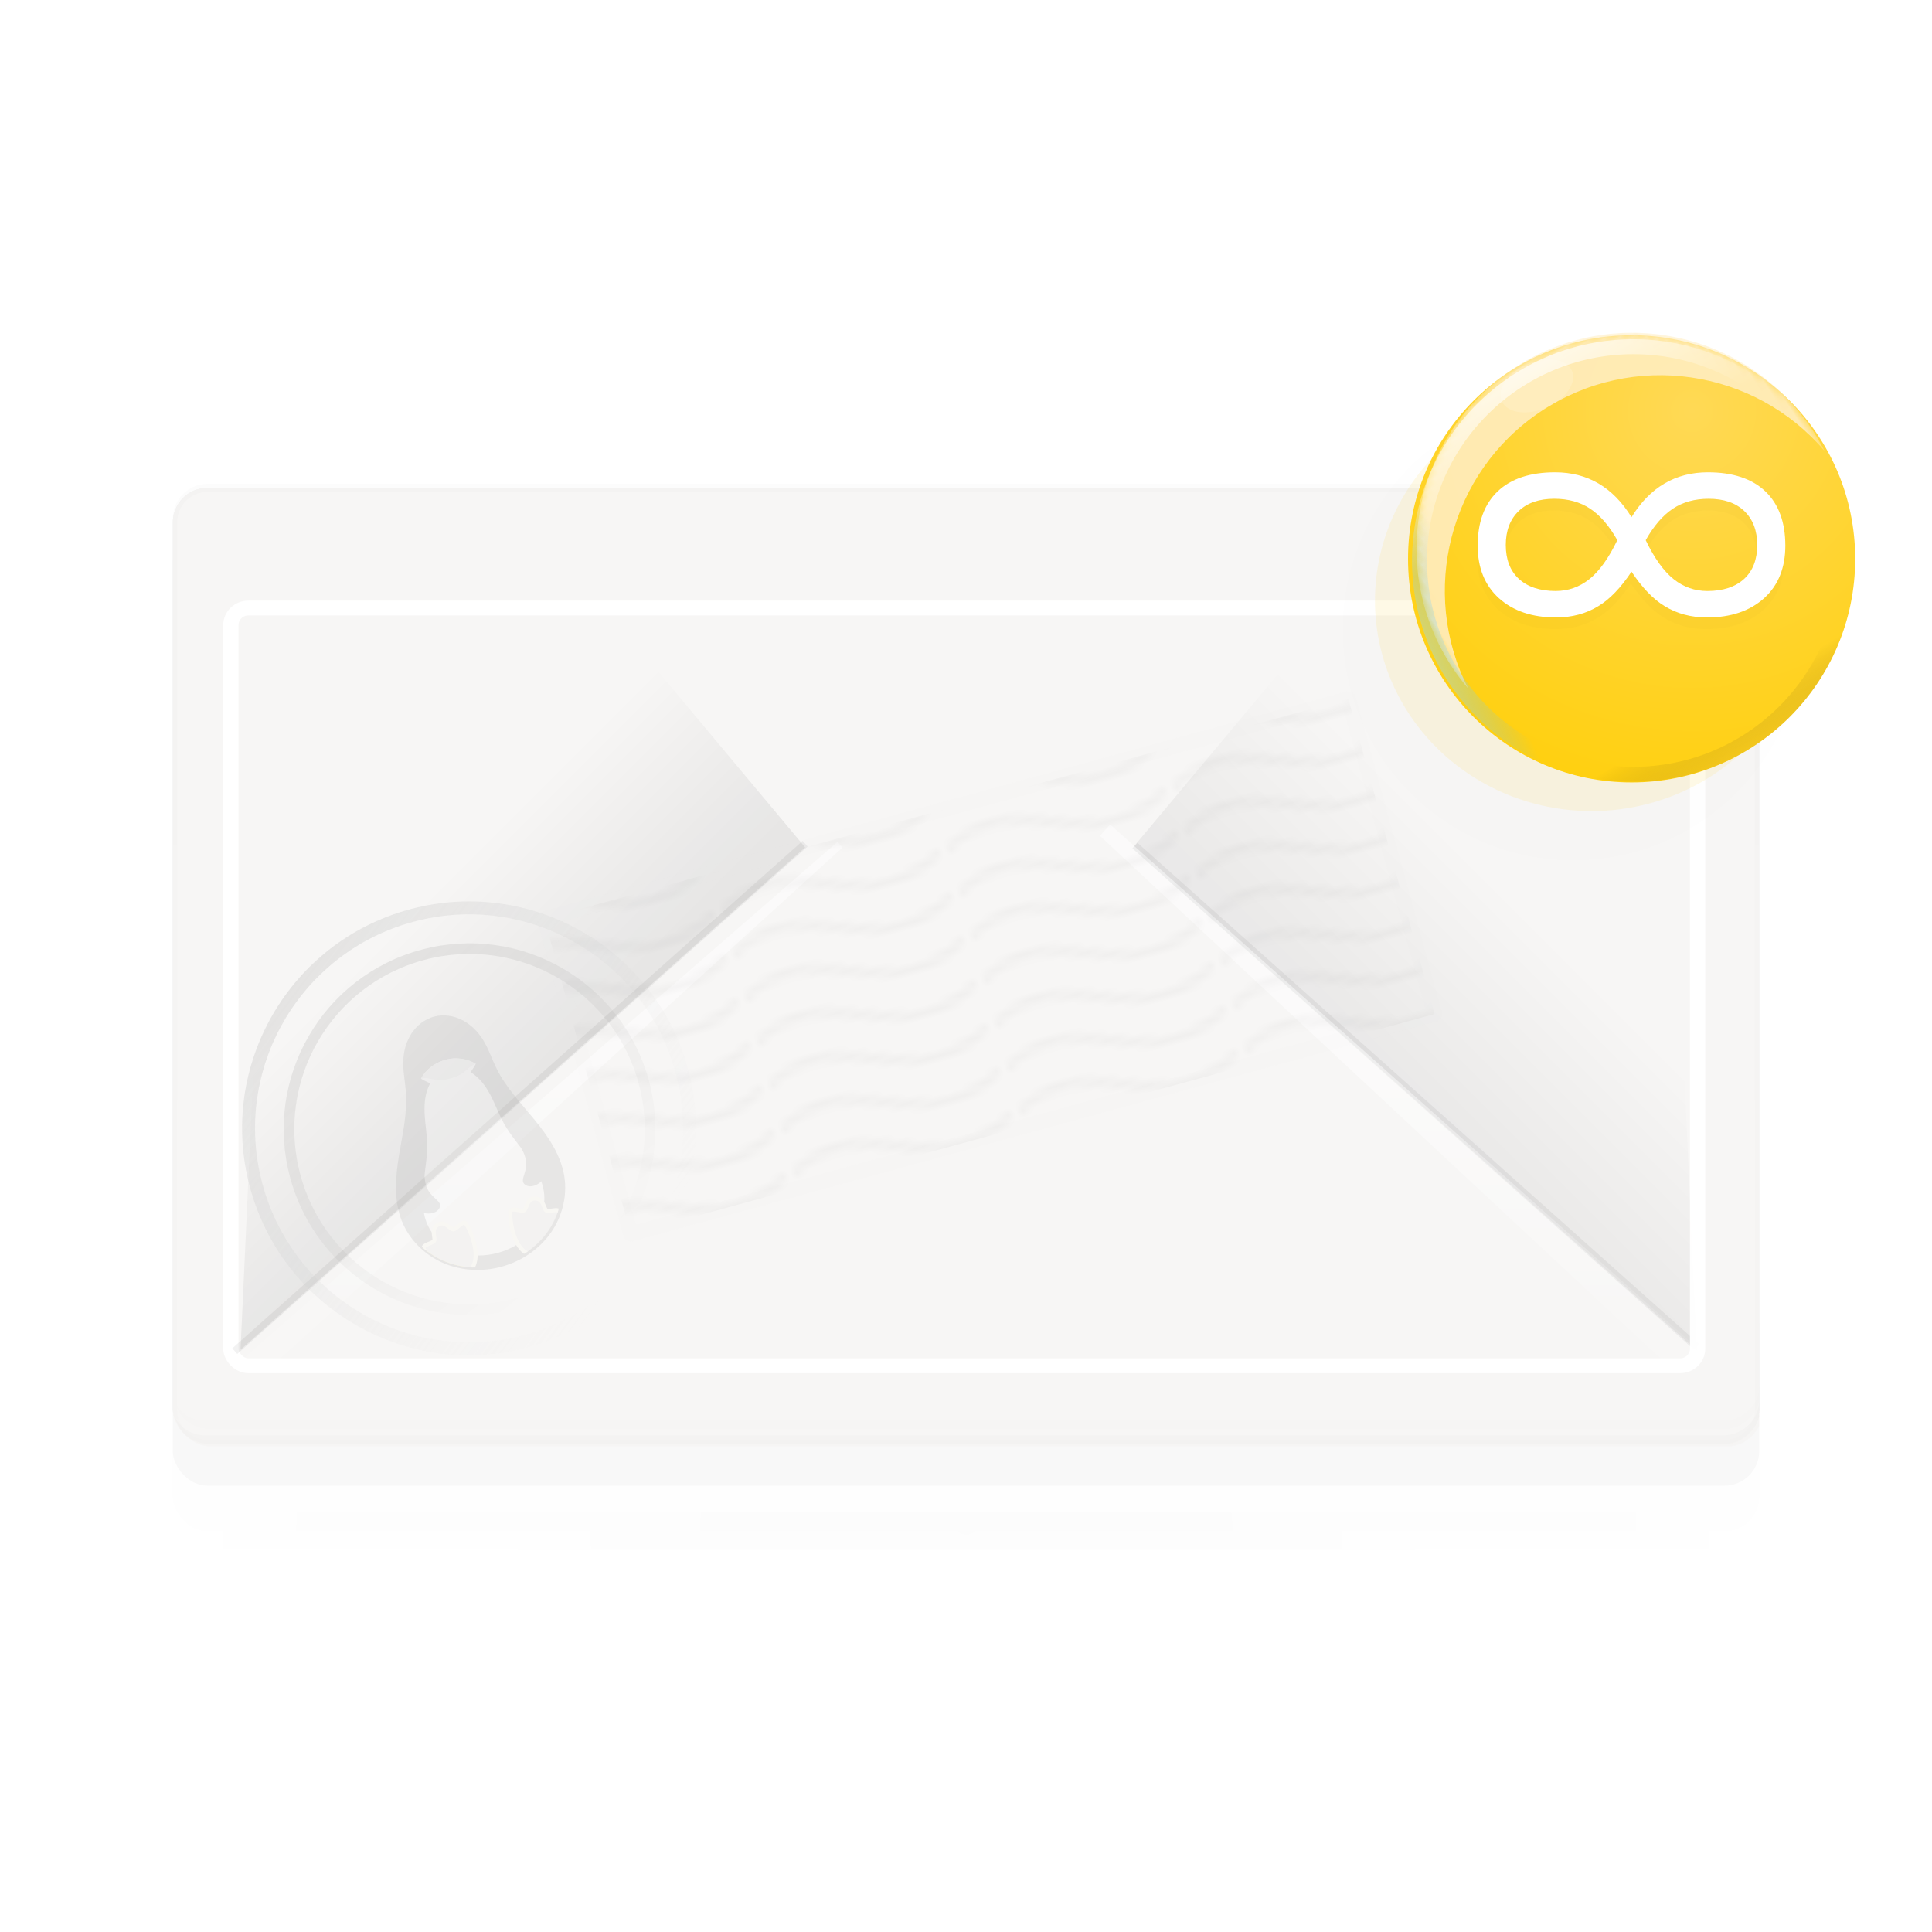 <?xml version="1.0" encoding="UTF-8" standalone="no"?>
<!-- Created with Inkscape (http://www.inkscape.org/) -->

<svg xmlns:dc="http://purl.org/dc/elements/1.1/" xmlns:cc="http://creativecommons.org/ns#" xmlns:rdf="http://www.w3.org/1999/02/22-rdf-syntax-ns#" xmlns:svg="http://www.w3.org/2000/svg" xmlns="http://www.w3.org/2000/svg" xmlns:xlink="http://www.w3.org/1999/xlink" xmlns:sodipodi="http://sodipodi.sourceforge.net/DTD/sodipodi-0.dtd" xmlns:inkscape="http://www.inkscape.org/namespaces/inkscape" width="256" height="256" id="svg2" version="1.1" inkscape:version="0.48.4 r9939" sodipodi:docname="Mailnag.svg" enable-background="new" inkscape:export-filename="/home/rax/Git/Commited/mailnag-design/Icon/Mailnag.png" inkscape:export-xdpi="90" inkscape:export-ydpi="90">
   <defs id="defs4">
      <linearGradient inkscape:collect="always" id="linearGradient7424">
         <stop style="stop-color:black;stop-opacity:1;" offset="0" id="stop7426" />
         <stop style="stop-color:black;stop-opacity:0;" offset="1" id="stop7428" />
      </linearGradient>
      <linearGradient inkscape:collect="always" id="linearGradient7410">
         <stop style="stop-color:#9ddef8;stop-opacity:0.632" offset="0" id="stop7412" />
         <stop style="stop-color:#55bdff;stop-opacity:0" offset="1" id="stop7414" />
      </linearGradient>
      <linearGradient inkscape:collect="always" id="linearGradient7398">
         <stop style="stop-color:black;stop-opacity:1;" offset="0" id="stop7400" />
         <stop style="stop-color:black;stop-opacity:0.458" offset="1" id="stop7402" />
      </linearGradient>
      <linearGradient inkscape:collect="always" id="linearGradient76372">
         <stop style="stop-color:white;stop-opacity:1;" offset="0" id="stop76374" />
         <stop style="stop-color:white;stop-opacity:0;" offset="1" id="stop76376" />
      </linearGradient>
      <linearGradient inkscape:collect="always" id="linearGradient8786">
         <stop style="stop-color:#cecece;stop-opacity:1;" offset="0" id="stop8788" />
         <stop style="stop-color:#cecece;stop-opacity:0" offset="1" id="stop8790" />
      </linearGradient>
      <linearGradient id="linearGradient8756" inkscape:collect="always">
         <stop id="stop8758" offset="0" style="stop-color:white;stop-opacity:1" />
         <stop id="stop8760" offset="1" style="stop-color:#ebebeb;stop-opacity:1" />
      </linearGradient>
      <linearGradient inkscape:collect="always" id="linearGradient8748">
         <stop style="stop-color:white;stop-opacity:1" offset="0" id="stop8750" />
         <stop style="stop-color:#e1e1e1;stop-opacity:0;" offset="1" id="stop8752" />
      </linearGradient>
      <linearGradient id="linearGradient8738" inkscape:collect="always">
         <stop id="stop8740" offset="0" style="stop-color:#e6ba37;stop-opacity:0.328" />
         <stop id="stop8742" offset="1" style="stop-color:black;stop-opacity:0" />
      </linearGradient>
      <linearGradient inkscape:collect="always" id="linearGradient8726">
         <stop style="stop-color:white;stop-opacity:1;" offset="0" id="stop8728" />
         <stop style="stop-color:white;stop-opacity:0;" offset="1" id="stop8730" />
      </linearGradient>
      <linearGradient inkscape:collect="always" id="linearGradient8708">
         <stop style="stop-color:#b9b9b9;stop-opacity:1" offset="0" id="stop8710" />
         <stop style="stop-color:#e1e1e1;stop-opacity:0;" offset="1" id="stop8712" />
      </linearGradient>
      <linearGradient inkscape:collect="always" id="linearGradient8700">
         <stop style="stop-color:black;stop-opacity:0.239" offset="0" id="stop8702" />
         <stop style="stop-color:black;stop-opacity:0;" offset="1" id="stop8704" />
      </linearGradient>
      <pattern inkscape:collect="always" xlink:href="#pattern9357" id="pattern8606" patternTransform="translate(-242.702,780.97)" />
      <linearGradient inkscape:collect="always" id="linearGradient8587">
         <stop id="stop8591" offset="0" style="stop-color:black;stop-opacity:0;" />
         <stop id="stop8589" offset="1" style="stop-color:black;stop-opacity:1;" />
      </linearGradient>
      <linearGradient inkscape:collect="always" id="linearGradient9399">
         <stop id="stop9403" offset="0" style="stop-color:#ffd955;stop-opacity:1" />
         <stop id="stop9401" offset="1" style="stop-color:#ffce01;stop-opacity:1" />
      </linearGradient>
      <pattern inkscape:collect="always" xlink:href="#Wavy" id="pattern9357" patternTransform="translate(-245.96,784.844)" />
      <pattern inkscape:stockid="Wavy" id="Wavy" height="5.181" width="30.066" patternUnits="userSpaceOnUse" inkscape:collect="always">
         <path id="path8878" d="M 7.597,0.061 C 5.079,-0.187 2.656,0.302 -0.01,1.788 L -0.01,3.061 C 2.773,1.431 5.173,1.052 7.472,1.280 C 9.770,1.508 11.969,2.361 14.253,3.218 C 18.820,4.931 23.804,6.676 30.066,3.061 L 30.062,1.788 C 23.622,5.497 19.246,3.770 14.691,2.061 C 12.413,1.207 10.115,0.311 7.597,0.061 z " style="fill:black;stroke:none;" />
      </pattern>
      <linearGradient inkscape:collect="always" id="linearGradient7506">
         <stop style="stop-color:#3f91d5;stop-opacity:1;" offset="0" id="stop7508" />
         <stop style="stop-color:#a9ceec;stop-opacity:1" offset="1" id="stop7510" />
      </linearGradient>
      <linearGradient inkscape:collect="always" id="linearGradient7263">
         <stop style="stop-color:#f4f4f4;stop-opacity:1" offset="0" id="stop7265" />
         <stop style="stop-color:white;stop-opacity:1" offset="1" id="stop7267" />
      </linearGradient>
      <clipPath clipPathUnits="userSpaceOnUse" id="clipPath6943">
         <rect ry="4.581" rx="4.581" y="64.636" x="22.903" height="126.728" width="210.195" id="rect6945" style="color:black;fill:#f7f6f5;fill-opacity:1;fill-rule:nonzero;stroke:#e9e9e9;stroke-width:1;stroke-miterlimit:4;stroke-opacity:1;stroke-dasharray:none;marker:none;visibility:visible;display:inline;overflow:visible;enable-background:accumulate" />
      </clipPath>
      <clipPath clipPathUnits="userSpaceOnUse" id="clipPath6974">
         <rect ry="4.581" rx="4.581" y="860.998" x="22.903" height="126.728" width="210.195" id="rect6976" style="color:black;fill:#f7f6f5;fill-opacity:1;fill-rule:nonzero;stroke:none;stroke-width:1;marker:none;visibility:visible;display:inline;overflow:visible;enable-background:accumulate" />
      </clipPath>
      <filter inkscape:collect="always" id="filter7000" x="-0.016" width="1.032" y="-0.235" height="1.471">
         <feGaussianBlur inkscape:collect="always" stdDeviation="1.397" id="feGaussianBlur7002" />
      </filter>
      <filter inkscape:collect="always" id="filter7004">
         <feGaussianBlur inkscape:collect="always" stdDeviation="3.845" id="feGaussianBlur7006" />
      </filter>
      <filter inkscape:collect="always" id="filter7008">
         <feGaussianBlur inkscape:collect="always" stdDeviation="1.913" id="feGaussianBlur7010" />
      </filter>
      <clipPath clipPathUnits="userSpaceOnUse" id="clipPath7036">
         <rect ry="4.581" rx="4.581" y="860.998" x="22.903" height="126.728" width="210.195" id="rect7038" style="color:black;fill:#f7f6f5;fill-opacity:1;fill-rule:nonzero;stroke:none;stroke-width:1;marker:none;visibility:visible;display:inline;overflow:visible;enable-background:accumulate" />
      </clipPath>
      <clipPath clipPathUnits="userSpaceOnUse" id="clipPath7054">
         <path clip-path="url(#clipPath7036)" sodipodi:nodetypes="cccc" inkscape:connector-curvature="0" id="path7056" d="m 22.903,854.521 210.195,0 L 128,924.617 z" style="color:black;fill:#f7f6f5;fill-opacity:1;fill-rule:nonzero;stroke:none;stroke-width:1;marker:none;visibility:visible;display:inline;overflow:visible;enable-background:accumulate" />
      </clipPath>
      <mask maskUnits="userSpaceOnUse" id="mask7113">
         <rect ry="4.486" rx="3.675" y="859.384" x="43.684" height="124.12" width="168.631" id="rect7115" style="color:black;fill:#f7f6f5;fill-opacity:1;fill-rule:nonzero;stroke:none;stroke-width:1;marker:none;visibility:visible;display:inline;overflow:visible;enable-background:accumulate" />
      </mask>
      <mask maskUnits="userSpaceOnUse" id="mask7133">
         <path mask="url(#mask7113)" clip-path="none" sodipodi:nodetypes="ccccccc" inkscape:connector-curvature="0" id="path7135" d="m 24.162,845.829 103.838,0 103.838,0 -0.574,8.977 L 128,941.896 24.736,854.807 z" style="color:black;fill:#f7f6f5;fill-opacity:1;fill-rule:nonzero;stroke:none;stroke-width:1;marker:none;visibility:visible;display:inline;overflow:visible;enable-background:accumulate" />
      </mask>
      <filter inkscape:collect="always" id="filter7137">
         <feGaussianBlur inkscape:collect="always" stdDeviation="2.45" id="feGaussianBlur7139" />
      </filter>
      <filter inkscape:collect="always" id="filter7149">
         <feGaussianBlur inkscape:collect="always" stdDeviation="2.841" id="feGaussianBlur7151" />
      </filter>
      <mask maskUnits="userSpaceOnUse" id="mask7155">
         <rect style="color:black;fill:#f7f6f5;fill-opacity:1;fill-rule:nonzero;stroke:none;stroke-width:1;marker:none;visibility:visible;display:inline;overflow:visible;enable-background:accumulate" id="rect7157" width="210.195" height="126.728" x="22.903" y="860.998" rx="4.581" ry="4.581" />
      </mask>
      <filter inkscape:collect="always" id="filter7163">
         <feGaussianBlur inkscape:collect="always" stdDeviation="0.056" id="feGaussianBlur7165" />
      </filter>
      <filter inkscape:collect="always" id="filter7177">
         <feGaussianBlur inkscape:collect="always" stdDeviation="1.916" id="feGaussianBlur7179" />
      </filter>
      <filter inkscape:collect="always" id="filter7197">
         <feGaussianBlur inkscape:collect="always" stdDeviation="2.354" id="feGaussianBlur7199" />
      </filter>
      <filter inkscape:collect="always" id="filter7231">
         <feGaussianBlur inkscape:collect="always" stdDeviation="0.65" id="feGaussianBlur7233" />
      </filter>
      <filter inkscape:collect="always" id="filter7235">
         <feGaussianBlur inkscape:collect="always" stdDeviation="0.65" id="feGaussianBlur7237" />
      </filter>
      <filter inkscape:collect="always" id="filter7239">
         <feGaussianBlur inkscape:collect="always" stdDeviation="2.446" id="feGaussianBlur7241" />
      </filter>
      <filter inkscape:collect="always" id="filter7243">
         <feGaussianBlur inkscape:collect="always" stdDeviation="2.446" id="feGaussianBlur7245" />
      </filter>
      <linearGradient inkscape:collect="always" xlink:href="#linearGradient7263" id="linearGradient7269" x1="128.612" y1="860.862" x2="128.612" y2="923.695" gradientUnits="userSpaceOnUse" />
      <linearGradient inkscape:collect="always" xlink:href="#linearGradient7263" id="linearGradient7299" gradientUnits="userSpaceOnUse" x1="128.612" y1="860.862" x2="128.612" y2="923.695" />
      <linearGradient inkscape:collect="always" xlink:href="#linearGradient8756" id="linearGradient7349" gradientUnits="userSpaceOnUse" x1="128.612" y1="860.862" x2="128.612" y2="923.695" />
      <linearGradient inkscape:collect="always" xlink:href="#linearGradient7263" id="linearGradient7351" gradientUnits="userSpaceOnUse" x1="128.612" y1="860.862" x2="128.612" y2="923.695" />
      <linearGradient inkscape:collect="always" xlink:href="#linearGradient7263" id="linearGradient7373" gradientUnits="userSpaceOnUse" x1="128.612" y1="860.862" x2="128.612" y2="923.695" />
      <linearGradient inkscape:collect="always" xlink:href="#linearGradient7263" id="linearGradient7470" gradientUnits="userSpaceOnUse" x1="128.612" y1="860.862" x2="128.612" y2="923.695" />
      <mask maskUnits="userSpaceOnUse" id="mask7466">
         <path style="color:black;fill:url(#linearGradient7470);fill-opacity:1;fill-rule:nonzero;stroke:#b09d88;stroke-width:1.773;stroke-opacity:0.134;marker:none;visibility:visible;display:inline;overflow:visible;enable-background:accumulate" d="m 24.162,845.829 103.838,0 103.838,0 -0.574,8.977 L 128,941.896 24.736,854.807 z" id="path7468" inkscape:connector-curvature="0" sodipodi:nodetypes="ccccccc" clip-path="none" transform="matrix(1.246,0,0,1.021,-31.549,-16.439)" mask="url(#mask7113)" />
      </mask>
      <linearGradient inkscape:collect="always" xlink:href="#linearGradient7263" id="linearGradient7474" gradientUnits="userSpaceOnUse" x1="128.612" y1="860.862" x2="128.612" y2="923.695" />
      <linearGradient inkscape:collect="always" xlink:href="#linearGradient7263" id="linearGradient7479" gradientUnits="userSpaceOnUse" x1="128.612" y1="860.862" x2="128.612" y2="923.695" gradientTransform="matrix(1.246,0,0,1.021,353.824,-812.801)" />
      <linearGradient inkscape:collect="always" xlink:href="#linearGradient7506" id="linearGradient7512" x1="128" y1="136.32" x2="128" y2="36.888" gradientUnits="userSpaceOnUse" gradientTransform="matrix(1.012,0,0,1,-1.483,796.362)" />
      <linearGradient inkscape:collect="always" xlink:href="#linearGradient7263" id="linearGradient7515" gradientUnits="userSpaceOnUse" x1="128.612" y1="860.862" x2="128.612" y2="923.695" />
      <linearGradient inkscape:collect="always" xlink:href="#linearGradient7263" id="linearGradient7521" gradientUnits="userSpaceOnUse" x1="128.612" y1="860.862" x2="128.612" y2="923.695" />
      <mask maskUnits="userSpaceOnUse" id="mask7517">
         <path mask="url(#mask7113)" transform="matrix(1.246,0,0,1.021,-31.549,-16.439)" clip-path="none" sodipodi:nodetypes="ccccccc" inkscape:connector-curvature="0" id="path7519" d="m 24.162,845.829 103.838,0 103.838,0 -0.574,8.977 L 128,941.896 24.736,854.807 z" style="color:black;fill:url(#linearGradient7521);fill-opacity:1;fill-rule:nonzero;stroke:#b09d88;stroke-width:1.773;stroke-opacity:0.134;marker:none;visibility:visible;display:inline;overflow:visible;enable-background:accumulate" />
      </mask>
      <filter inkscape:collect="always" id="filter9367">
         <feGaussianBlur inkscape:collect="always" stdDeviation="2.159" id="feGaussianBlur9369" />
      </filter>
      <filter inkscape:collect="always" id="filter9371">
         <feGaussianBlur inkscape:collect="always" stdDeviation="2.097" id="feGaussianBlur9373" />
      </filter>
      <filter inkscape:collect="always" id="filter9377">
         <feGaussianBlur inkscape:collect="always" stdDeviation="5.243" id="feGaussianBlur9379" />
      </filter>
      <filter inkscape:collect="always" id="filter9387">
         <feGaussianBlur inkscape:collect="always" stdDeviation="0.879" id="feGaussianBlur9389" />
      </filter>
      <radialGradient inkscape:collect="always" xlink:href="#linearGradient9399" id="radialGradient9424" gradientUnits="userSpaceOnUse" gradientTransform="matrix(2.064,0,0,2.064,-29.218,-43.711)" cx="30.549" cy="44.944" fx="30.549" fy="44.944" r="23.929" />
      <mask maskUnits="userSpaceOnUse" id="mask9420">
         <path transform="matrix(1.259,0,0,1.259,181.615,-9.312)" d="m 51,64.625 a 23.531,23.531 0 1 1 -47.062,0 23.531,23.531 0 1 1 47.062,0 z" sodipodi:ry="23.53125" sodipodi:rx="23.53125" sodipodi:cy="64.625" sodipodi:cx="27.46875" id="path9422" style="color:black;fill:url(#radialGradient9424);fill-opacity:1;fill-rule:evenodd;stroke:none;stroke-width:0.795;marker:none;visibility:visible;display:inline;overflow:visible;enable-background:accumulate" sodipodi:type="arc" />
      </mask>
      <filter inkscape:collect="always" id="filter9438" x="-0.135" width="1.27" y="-0.155" height="1.31">
         <feGaussianBlur inkscape:collect="always" stdDeviation="3.155" id="feGaussianBlur9440" />
      </filter>
      <radialGradient inkscape:collect="always" xlink:href="#linearGradient9399" id="radialGradient9447" gradientUnits="userSpaceOnUse" gradientTransform="matrix(2.064,0,0,2.064,-29.218,-43.711)" cx="30.549" cy="44.944" fx="30.549" fy="44.944" r="23.929" />
      <filter inkscape:collect="always" id="filter9473" x="-0.135" width="1.27" y="-0.155" height="1.31">
         <feGaussianBlur inkscape:collect="always" stdDeviation="3.155" id="feGaussianBlur9475" />
      </filter>
      <filter inkscape:collect="always" id="filter9485">
         <feGaussianBlur inkscape:collect="always" stdDeviation="0.259" id="feGaussianBlur9487" />
      </filter>
      <linearGradient inkscape:collect="always" xlink:href="#linearGradient8587" id="linearGradient8593" x1="50.445" y1="923.604" x2="69.781" y2="942.94" gradientUnits="userSpaceOnUse" />
      <linearGradient inkscape:collect="always" xlink:href="#linearGradient8587" id="linearGradient8660" gradientUnits="userSpaceOnUse" x1="50.445" y1="923.604" x2="69.781" y2="942.94" gradientTransform="matrix(-1,0,0,1,261.419,-0.125)" />
      <linearGradient inkscape:collect="always" xlink:href="#linearGradient7506" id="linearGradient8666" gradientUnits="userSpaceOnUse" gradientTransform="matrix(1.012,0,0,1,-1.483,796.362)" x1="128" y1="136.32" x2="128" y2="36.888" />
      <linearGradient inkscape:collect="always" xlink:href="#linearGradient8708" id="linearGradient8714" x1="40.916" y1="120.516" x2="77.127" y2="166.683" gradientUnits="userSpaceOnUse" />
      <linearGradient inkscape:collect="always" xlink:href="#linearGradient8726" id="linearGradient8732" x1="12.629" y1="44.014" x2="20.022" y2="56.818" gradientUnits="userSpaceOnUse" />
      <linearGradient inkscape:collect="always" xlink:href="#linearGradient8738" id="linearGradient8736" gradientUnits="userSpaceOnUse" x1="12.629" y1="44.014" x2="16.004" y2="49.86" />
      <filter inkscape:collect="always" id="filter8744">
         <feGaussianBlur inkscape:collect="always" stdDeviation="0.578" id="feGaussianBlur8746" />
      </filter>
      <linearGradient inkscape:collect="always" xlink:href="#linearGradient8748" id="linearGradient8754" x1="150.663" y1="928.444" x2="122.491" y2="858.174" gradientUnits="userSpaceOnUse" />
      <linearGradient inkscape:collect="always" xlink:href="#linearGradient8700" id="linearGradient8776" gradientUnits="userSpaceOnUse" x1="47.735" y1="112.112" x2="72.112" y2="169.828" />
      <linearGradient inkscape:collect="always" xlink:href="#linearGradient8786" id="linearGradient8792" x1="-190.729" y1="914.663" x2="-178.961" y2="939.046" gradientUnits="userSpaceOnUse" gradientTransform="matrix(1.135,0,0,1.135,24.907,-125.389)" />
      <linearGradient inkscape:collect="always" xlink:href="#linearGradient76372" id="linearGradient76378" x1="129.75" y1="140.744" x2="129.75" y2="185.549" gradientUnits="userSpaceOnUse" />
      <inkscape:path-effect is_visible="true" id="path-effect6341" effect="spiro" />
      <inkscape:path-effect is_visible="true" id="path-effect6338" effect="spiro" />
      <inkscape:path-effect is_visible="true" id="path-effect6155" effect="spiro" />
      <clipPath id="clipPath6985" clipPathUnits="userSpaceOnUse">
         <path style="color:black;fill:#3a5069;fill-opacity:1;fill-rule:nonzero;stroke:none;stroke-width:25;marker:none;visibility:visible;display:inline;overflow:visible;enable-background:accumulate" d="m 302.715,766.984 c -1.237,10.888 -7.102,21.083 -15.579,28.026 -8.478,6.943 -19.432,10.662 -30.388,10.833 -11.212,0.175 -22.535,-3.37 -31.323,-10.336 -8.787,-6.965 -14.888,-17.381 -16.144,-28.523 -1.377,-12.214 2.896,-24.337 7.957,-35.538 5.061,-11.201 11.038,-22.186 13.407,-34.246 1.154,-5.874 1.433,-11.933 3.169,-17.662 1.513,-4.992 4.17,-9.699 8.022,-13.216 3.852,-3.516 8.946,-5.772 14.162,-5.772 5.216,-5e-5 10.31,2.255 14.162,5.772 3.852,3.516 6.51,8.224 8.022,13.216 1.736,5.729 2.015,11.788 3.169,17.662 2.371,12.061 8.353,23.044 13.416,34.245 5.063,11.201 9.336,23.327 7.948,35.54" id="path6987" inkscape:original-d="m 302.71545,766.98404 c 0,34.23658 -52.73737,-1.20004 -45.96783,38.85922 78.33226,463.53694 -47.46678,-4.62264 -47.46678,-38.85922 0,-20.07238 6.44203,-43.72871 21.36423,-69.78469 3.62478,-6.32931 0.96666,-12.30791 3.16914,-17.66198 4.1957,-10.19948 10.34014,-18.98767 22.18394,-18.98767 11.16087,0 17.91264,8.9505 22.18393,18.98767 2.32144,5.45517 -0.54482,11.63809 3.16914,17.66198 16.18151,26.24578 21.36423,49.05807 21.36423,69.78469 z" inkscape:connector-curvature="0" sodipodi:nodetypes="sssssssss" />
      </clipPath>
      <filter inkscape:collect="always" id="filter7117" x="-0.013" width="1.025" y="-0.228" height="1.457">
         <feGaussianBlur inkscape:collect="always" stdDeviation="1.112" id="feGaussianBlur7119" />
      </filter>
      <mask maskUnits="userSpaceOnUse" id="mask7382">
         <rect ry="4.581" rx="4.581" y="860.998" x="22.903" height="126.728" width="210.195" id="rect7384" style="color:black;fill:#f7f6f5;fill-opacity:1;fill-rule:nonzero;stroke:none;stroke-width:1;marker:none;visibility:visible;display:inline;overflow:visible;enable-background:accumulate" />
      </mask>
      <linearGradient inkscape:collect="always" xlink:href="#linearGradient7398" id="linearGradient7404" x1="118" y1="65" x2="118" y2="193.504" gradientUnits="userSpaceOnUse" />
      <linearGradient inkscape:collect="always" xlink:href="#linearGradient7410" id="linearGradient7408" gradientUnits="userSpaceOnUse" x1="12.629" y1="44.014" x2="16.004" y2="49.86" />
      <filter inkscape:collect="always" id="filter7420">
         <feGaussianBlur inkscape:collect="always" stdDeviation="0.466" id="feGaussianBlur7422" />
      </filter>
      <radialGradient inkscape:collect="always" xlink:href="#linearGradient7424" id="radialGradient7430" cx="128" cy="1032.418" fx="128" fy="1032.418" r="120.18" gradientTransform="matrix(1.042,0,0,0.68,-5.342,296.858)" gradientUnits="userSpaceOnUse" />
   </defs>
   <sodipodi:namedview id="base" pagecolor="#ffffff" bordercolor="#666666" borderopacity="1.0" inkscape:pageopacity="0.0" inkscape:pageshadow="2" inkscape:zoom="0.70710678" inkscape:cx="50.707853" inkscape:cy="119.05314" inkscape:document-units="px" inkscape:current-layer="layer1" showgrid="false" inkscape:showpageshadow="false" inkscape:window-width="1366" inkscape:window-height="741" inkscape:window-x="0" inkscape:window-y="27" inkscape:window-maximized="1" inkscape:object-nodes="true" inkscape:snap-global="false" />
   <g inkscape:label="Layer 1" inkscape:groupmode="layer" id="layer1" transform="translate(0,-796.362)">
      <rect style="color:black;fill:#f7f6f5;fill-opacity:1;fill-rule:nonzero;stroke:none;stroke-width:1;marker:none;visibility:visible;display:inline;overflow:visible;enable-background:accumulate" id="rect7482" width="168.631" height="124.12" x="-341.691" y="1655.192" rx="3.675" ry="4.486" />
      <rect ry="4.581" rx="4.581" y="872.489" x="22.903" height="126.728" width="210.195" id="rect9375" style="opacity:0.101;color:black;fill:black;fill-opacity:0.333;fill-rule:nonzero;stroke:url(#radialGradient7430);stroke-width:5;marker:none;visibility:visible;display:inline;overflow:visible;filter:url(#filter9377);enable-background:accumulate" />
      <rect ry="4.581" rx="4.581" y="866.489" x="22.903" height="126.728" width="210.195" id="rect6912" style="opacity:0.54;color:black;fill:black;fill-opacity:0.09;fill-rule:nonzero;stroke:none;stroke-width:5;marker:none;visibility:visible;display:inline;overflow:visible;filter:url(#filter7004);enable-background:accumulate" />
      <rect style="color:black;fill:#f7f6f5;fill-opacity:1;fill-rule:nonzero;stroke:none;stroke-width:1;marker:none;visibility:visible;display:inline;overflow:visible;enable-background:accumulate" id="rect6142" width="210.195" height="126.728" x="22.903" y="860.998" rx="4.581" ry="4.581" />
      <rect ry="3.992" rx="3.992" y="869.141" x="29.284" height="110.441" width="197.432" id="rect7167" style="opacity:0.118;color:black;fill:#f7f6f5;fill-opacity:1;fill-rule:nonzero;stroke:black;stroke-width:1;marker:none;visibility:visible;display:inline;overflow:visible;filter:url(#filter7177);enable-background:accumulate" />
      <path inkscape:connector-curvature="0" style="color:black;fill:black;fill-opacity:0.214;fill-rule:nonzero;stroke:none;stroke-width:1.135;marker:none;visibility:visible;display:inline;overflow:visible;filter:url(#filter7008);enable-background:accumulate" d="m 13.875,56.062 c -2.881,0 -5.219,2.306 -5.219,5.188 l 0,133.5 c 0,2.881 2.337,5.188 5.219,5.188 l 228.25,0 c 2.881,0 5.219,-2.306 5.219,-5.188 l 0,-133.5 c 0,-2.881 -2.337,-5.188 -5.219,-5.188 l -228.25,0 z m 13.594,8.562 201.062,0 c 2.538,0 4.562,2.056 4.562,4.594 l 0,117.562 c 0,2.538 -2.025,4.594 -4.562,4.594 l -201.062,0 c -2.538,0 -4.562,-2.056 -4.562,-4.594 l 0,-117.562 c 0,-2.538 2.025,-4.594 4.562,-4.594 z" transform="translate(0,796.362)" id="rect6936" clip-path="url(#clipPath6943)" />
      <g id="g7225" transform="matrix(-1,0,0,1,259.073,0)">
         <path style="opacity:0.135;fill:none;stroke:black;stroke-width:2;stroke-linecap:butt;stroke-linejoin:miter;stroke-opacity:1;filter:url(#filter7239)" d="M 32.389,179.706 108.684,112.048" id="path7227" inkscape:connector-curvature="0" transform="translate(0,796.362)" />
         <path inkscape:connector-curvature="0" id="path7229" d="M 37.479,974.032 113.773,906.375" style="opacity:0.565;fill:none;stroke:white;stroke-width:2;stroke-linecap:butt;stroke-linejoin:miter;stroke-opacity:1;filter:url(#filter7235)" />
      </g>
      <path clip-path="url(#clipPath6974)" inkscape:connector-curvature="0" id="path6994" d="m 27.031,854.987 c -2.538,0 -4.562,2.056 -4.562,4.594 l 0,9.656 c 0,-2.538 2.025,-4.562 4.562,-4.562 l 201,0 c 2.538,0 4.562,1.837 4.562,4.375 l 0,-9.469 c 0,-2.538 -2.025,-4.594 -4.562,-4.594 z" style="opacity:0.308;color:black;fill:#6e360c;fill-opacity:0.164;fill-rule:nonzero;stroke:none;stroke-width:1;marker:none;visibility:visible;display:inline;overflow:visible;filter:url(#filter7163);enable-background:accumulate" transform="matrix(1,0,0,-1,0.509,1849.019)" sodipodi:nodetypes="sscsscsss" />
      <rect style="opacity:0.903;color:black;fill:none;stroke:white;stroke-width:1;stroke-opacity:1;marker:none;visibility:visible;display:inline;overflow:visible;filter:url(#filter7177);enable-background:accumulate" id="rect7181" width="204.365" height="108.901" x="24.277" y="870.297" rx="2.451" ry="2.451" transform="matrix(0.94,0,0,0.934,9.812,62.978)" />
      <g id="g7209">
         <path transform="translate(0,796.362)" inkscape:connector-curvature="0" id="path7201" d="M 32.389,179.706 108.684,112.048" style="opacity:0.135;fill:none;stroke:black;stroke-width:2;stroke-linecap:butt;stroke-linejoin:miter;stroke-opacity:1;filter:url(#filter7243)" />
         <path style="opacity:0.565;fill:none;stroke:white;stroke-width:2;stroke-linecap:butt;stroke-linejoin:miter;stroke-opacity:1;filter:url(#filter7231)" d="M 36.389,975.96 112.684,908.303" id="path7207" inkscape:connector-curvature="0" />
      </g>
      <path style="opacity:0.08;color:black;fill:#472308;fill-opacity:1;fill-rule:nonzero;stroke:none;stroke-width:1;marker:none;visibility:visible;display:inline;overflow:visible;filter:url(#filter7149);enable-background:accumulate" d="m 24.162,853.665 103.838,0 103.838,0 -0.574,8.977 L 128,918.222 24.736,862.642 z" id="path7183" inkscape:connector-curvature="0" sodipodi:nodetypes="ccccccc" clip-path="none" transform="matrix(1.246,0,0,1.499,-31.549,-419.427)" mask="url(#mask7113)" />
      <path mask="url(#mask7133)" transform="matrix(1.246,0,0,1.021,-31.549,-16.439)" clip-path="none" sodipodi:nodetypes="ccccccc" inkscape:connector-curvature="0" id="path7117" d="m 24.162,853.665 103.838,0 103.838,0 -0.574,8.977 L 128,926.387 24.736,862.642 z" style="color:black;fill:none;stroke:white;stroke-width:8.864;stroke-opacity:0.493;marker:none;visibility:visible;display:inline;overflow:visible;filter:url(#filter7137);enable-background:accumulate" />
      <path style="color:black;fill:url(#linearGradient7373);fill-opacity:1;fill-rule:nonzero;stroke:#b09d88;stroke-width:1.773;stroke-opacity:0.134;marker:none;visibility:visible;display:inline;overflow:visible;enable-background:accumulate" d="m 24.162,845.829 103.838,0 103.838,0 -0.574,8.977 L 128,941.896 24.736,854.807 z" id="rect7031" inkscape:connector-curvature="0" sodipodi:nodetypes="ccccccc" clip-path="none" transform="matrix(1.246,0,0,1.021,-31.549,-16.439)" mask="url(#mask7113)" />
      <path style="opacity:0.422;color:black;fill:none;stroke:white;stroke-width:1.773;stroke-miterlimit:4;stroke-opacity:0.99;stroke-dasharray:none;marker:none;visibility:visible;display:inline;overflow:visible;enable-background:accumulate" d="m 24.162,845.829 103.838,0 103.838,0 -0.574,8.728 L 128,937.666 24.736,854.558 z" id="path7141" inkscape:connector-curvature="0" sodipodi:nodetypes="ccccccc" clip-path="none" transform="matrix(1.246,0,0,1.021,-31.549,-16.439)" mask="url(#mask7133)" />
      <path style="opacity:0.875;color:black;fill:white;fill-opacity:1;fill-rule:nonzero;stroke:none;stroke-width:1;marker:none;visibility:visible;display:inline;overflow:visible;filter:url(#filter7000);enable-background:accumulate" d="m 27.469,854.987 c -2.538,0 -4.562,2.056 -4.562,4.594 l 0,9.656 c 0,-2.538 2.025,-4.562 4.562,-4.562 l 201.062,0 c 2.538,0 4.562,2.025 4.562,4.562 l 0,-9.656 c 0,-2.538 -2.025,-4.594 -4.562,-4.594 l -201.062,0 z" id="rect6963" inkscape:connector-curvature="0" clip-path="none" mask="url(#mask7155)" />
      <rect style="opacity:0.152;color:black;fill:black;fill-opacity:0.597;fill-rule:nonzero;stroke:none;stroke-width:5;marker:none;visibility:visible;display:inline;overflow:visible;filter:url(#filter9371);enable-background:accumulate" id="rect7311" width="210.195" height="126.728" x="22.903" y="860.489" rx="4.581" ry="4.581" />
      <rect ry="4.581" rx="4.581" y="860.998" x="22.903" height="126.728" width="210.195" id="rect7313" style="color:black;fill:#f7f6f5;fill-opacity:1;fill-rule:nonzero;stroke:none;stroke-width:1;marker:none;visibility:visible;display:inline;overflow:visible;enable-background:accumulate" />
      <path mask="url(#mask7113)" transform="matrix(1.246,0,0,1.189,-31.549,-154.915)" clip-path="none" sodipodi:nodetypes="ccccccc" inkscape:connector-curvature="0" id="path7143" d="m 24.162,848.619 103.838,0 103.838,0 -0.574,8.977 L 128,926.387 24.736,857.597 z" style="opacity:0.072;color:black;fill:#041825;fill-opacity:1;fill-rule:nonzero;stroke:none;stroke-width:1;marker:none;visibility:visible;display:inline;overflow:visible;filter:url(#filter7197);enable-background:accumulate" />
      <rect style="opacity:0.046;color:black;fill:none;stroke:black;stroke-width:2;marker:none;visibility:visible;display:inline;overflow:visible;filter:url(#filter7177);enable-background:accumulate" id="rect7315" width="197.432" height="110.441" x="29.284" y="869.141" rx="3.992" ry="3.992" />
      <path inkscape:connector-curvature="0" clip-path="url(#clipPath6943)" id="path7317" transform="translate(0,796.362)" d="m 13.875,56.062 c -2.881,0 -5.219,2.306 -5.219,5.188 l 0,133.5 c 0,2.881 2.337,5.188 5.219,5.188 l 228.25,0 c 2.881,0 5.219,-2.306 5.219,-5.188 l 0,-133.5 c 0,-2.881 -2.337,-5.188 -5.219,-5.188 l -228.25,0 z m 13.594,8.562 201.062,0 c 2.538,0 4.562,2.056 4.562,4.594 l 0,117.562 c 0,2.538 -2.025,4.594 -4.562,4.594 l -201.062,0 c -2.538,0 -4.562,-2.056 -4.562,-4.594 l 0,-117.562 c 0,-2.538 2.025,-4.594 4.562,-4.594 z" style="opacity:0.11;color:black;fill:black;fill-opacity:1;fill-rule:nonzero;stroke:url(#linearGradient7404);stroke-width:1.135;marker:none;visibility:visible;display:inline;overflow:visible;filter:url(#filter7008);enable-background:accumulate" />
      <g transform="matrix(-1,0,0,1,259.073,0)" id="g7319">
         <path sodipodi:nodetypes="ccccc" inkscape:connector-curvature="0" id="path8581" d="m 78.344,872.05 -42.281,63.031 -1.844,40.25 74.812,-66.562 z" style="font-size:medium;font-style:normal;font-variant:normal;font-weight:normal;font-stretch:normal;text-indent:0;text-align:start;text-decoration:none;line-height:normal;letter-spacing:normal;word-spacing:normal;text-transform:none;direction:ltr;block-progression:tb;writing-mode:lr-tb;text-anchor:start;baseline-shift:baseline;opacity:0.051;color:black;fill:url(#linearGradient8593);fill-opacity:1;stroke:none;stroke-width:1;marker:none;visibility:visible;display:inline;overflow:visible;enable-background:accumulate;font-family:Sans;-inkscape-font-specification:Sans" />
         <path transform="translate(0,796.362)" inkscape:connector-curvature="0" id="path7321" d="M 34.267,178.476 108.684,112.048" style="opacity:0.051;fill:none;stroke:black;stroke-width:1;stroke-linecap:butt;stroke-linejoin:miter;stroke-opacity:1" sodipodi:nodetypes="cc" />
         <path style="font-size:medium;font-style:normal;font-variant:normal;font-weight:normal;font-stretch:normal;text-indent:0;text-align:start;text-decoration:none;line-height:normal;letter-spacing:normal;word-spacing:normal;text-transform:none;direction:ltr;block-progression:tb;writing-mode:lr-tb;text-anchor:start;baseline-shift:baseline;opacity:0.489;color:black;fill:url(#linearGradient76378);fill-opacity:1;stroke:none;stroke-width:2;marker:none;visibility:visible;display:inline;overflow:visible;enable-background:accumulate;font-family:Sans;-inkscape-font-specification:Sans" d="M 147.094 109.25 L 145.75 110.75 L 220.938 180.875 L 226.156 179.75 L 147.094 109.25 z M 110.969 111.562 L 30.938 181.125 L 35.5 181.531 L 111.625 112.312 L 110.969 111.562 z " transform="matrix(-1,0,0,1,259.073,796.362)" id="path7323" />
         <path style="font-size:medium;font-style:normal;font-variant:normal;font-weight:normal;font-stretch:normal;text-indent:0;text-align:start;text-decoration:none;line-height:normal;letter-spacing:normal;word-spacing:normal;text-transform:none;direction:ltr;block-progression:tb;writing-mode:lr-tb;text-anchor:start;baseline-shift:baseline;opacity:0.068;color:black;fill:url(#linearGradient8660);fill-opacity:1;stroke:none;stroke-width:1;marker:none;visibility:visible;display:inline;overflow:visible;enable-background:accumulate;font-family:Sans;-inkscape-font-specification:Sans" d="m 183.075,871.925 42.281,63.031 1.844,40.25 -74.812,-66.562 z" id="path8658" inkscape:connector-curvature="0" sodipodi:nodetypes="ccccc" />
      </g>
      <path transform="matrix(1,0,0,-1,0.155,1848.666)" style="opacity:0.207;color:black;fill:#040404;fill-opacity:0.299;fill-rule:nonzero;stroke:none;stroke-width:1;marker:none;visibility:visible;display:inline;overflow:visible;enable-background:accumulate;filter:url(#filter7117)" d="m 27.406,854.987 c -2.538,0 -4.429,2.06 -4.562,4.594 l -0.375,7.094 c 0,-2.538 2.025,-4.562 4.562,-4.562 l 201.125,0 c 2.538,0 4.781,2.025 4.781,4.562 l 0.156,-7.094 c 0.056,-2.537 -2.025,-4.594 -4.562,-4.594 z" id="path7325" inkscape:connector-curvature="0" clip-path="url(#clipPath6974)" sodipodi:nodetypes="sscsscsss" />
      <rect transform="matrix(0.951,0,0,0.922,7.504,74.513)" ry="2.451" rx="2.451" y="870.297" x="24.277" height="108.901" width="204.365" id="rect7327" style="opacity:0.983;color:black;fill:none;stroke:white;stroke-width:2.134;stroke-opacity:1;marker:none;visibility:visible;display:inline;overflow:visible;filter:url(#filter7177);enable-background:accumulate" />
      <g id="g7329">
         <path style="opacity:0.051;fill:none;stroke:black;stroke-width:0.995;stroke-linecap:butt;stroke-linejoin:miter;stroke-opacity:1" d="M 31.109,975.396 106.686,908.158" id="path7331" inkscape:connector-curvature="0" sodipodi:nodetypes="cc" />
      </g>
      <path mask="url(#mask7113)" transform="matrix(1.246,0,0,1.605,-31.484,-510.026)" clip-path="none" sodipodi:nodetypes="ccccccc" inkscape:connector-curvature="0" id="path7335" d="m 24.162,853.665 103.838,0 103.838,0 -0.574,8.977 L 128,918.222 24.736,862.642 z" style="opacity:0.03;color:black;fill:#082f47;fill-opacity:1;fill-rule:nonzero;stroke:none;stroke-width:1;marker:none;visibility:visible;display:inline;overflow:visible;filter:url(#filter9367);enable-background:accumulate" />
      <path style="color:black;fill:none;stroke:white;stroke-width:8.864;stroke-opacity:0.493;marker:none;visibility:visible;display:inline;overflow:visible;filter:url(#filter7137);enable-background:accumulate" d="m 24.162,853.665 103.838,0 103.838,0 -0.574,8.977 L 128,926.387 24.736,862.642 z" id="path7337" inkscape:connector-curvature="0" sodipodi:nodetypes="ccccccc" clip-path="none" transform="matrix(1.246,0,0,1.021,-31.549,-16.439)" mask="url(#mask7133)" />
      <path style="opacity:0.076;color:black;fill:#251104;fill-opacity:1;fill-rule:nonzero;stroke:none;stroke-width:1;marker:none;visibility:visible;display:inline;overflow:visible;filter:url(#filter7197);enable-background:accumulate" d="m 24.162,848.619 103.838,0 103.838,0 -0.574,8.977 L 128,926.387 24.736,857.597 z" id="path7339" inkscape:connector-curvature="0" sodipodi:nodetypes="ccccccc" clip-path="none" transform="matrix(1.246,0,0,1.189,-31.549,-156.915)" mask="url(#mask7113)" />
      <path mask="url(#mask7113)" transform="matrix(1.246,0,0,1.021,-31.549,-16.439)" clip-path="none" sodipodi:nodetypes="ccccccc" inkscape:connector-curvature="0" id="path7341" d="m 24.162,845.829 103.838,0 103.838,0 -0.574,8.977 L 128,941.896 24.736,854.807 z" style="color:black;fill:url(#linearGradient7349);fill-opacity:1;fill-rule:nonzero;stroke:#0c0a08;stroke-width:1.773;stroke-opacity:0.07;marker:none;visibility:visible;display:inline;overflow:visible;enable-background:accumulate" />
      <path style="opacity:0.759;color:black;fill:url(#linearGradient8666);fill-opacity:1;fill-rule:nonzero;stroke:none;stroke-width:2;marker:none;visibility:visible;display:inline;overflow:visible;enable-background:accumulate" mask="url(#mask7517)" clip-path="none" d="m -2.938,815.831 0.727,9.188 L 128,913.925 l 130.21,-88.906 0.727,-9.188 -16.565,0 L 128,893.925 13.627,815.831 l -16.565,0 z m 0,30.75 0.727,9.188 L 128,944.675 l 130.21,-88.906 0.727,-9.188 -16.565,0 L 128,924.675 13.627,846.581 l -16.565,0 z" id="path7297" inkscape:connector-curvature="0" transform="matrix(1,0,0,1.004,0,-3.388)" />
      <path mask="url(#mask7133)" transform="matrix(1.246,0,0,1.021,-31.549,-16.439)" clip-path="none" sodipodi:nodetypes="ccccccc" inkscape:connector-curvature="0" id="path7343" d="m 24.162,845.829 103.838,0 103.838,0 -0.574,8.728 L 128,940.727 24.736,854.558 z" style="opacity:0.565;color:black;fill:none;stroke:url(#linearGradient8754);stroke-width:1.773;stroke-miterlimit:4;stroke-opacity:0.99;stroke-dasharray:none;marker:none;visibility:visible;display:inline;overflow:visible;enable-background:accumulate;fill-opacity:1" />
      <path transform="translate(0,-0.527)" style="opacity:0.105;color:black;fill:black;fill-opacity:0.229;fill-rule:nonzero;stroke:none;stroke-width:1;marker:none;visibility:visible;display:inline;overflow:visible;filter:url(#filter7000);enable-background:accumulate" d="m 27.469,858.987 c -2.538,0 -4.562,2.056 -4.562,4.594 l 0,3.906 c 0,-2.538 2.025,-4.562 4.562,-4.562 l 201.062,0 c 2.538,0 4.562,6.025 4.562,8.562 l 0,-7.906 c 0,-2.538 -2.025,-4.594 -4.562,-4.594 z" id="path7378" inkscape:connector-curvature="0" clip-path="none" mask="url(#mask7382)" sodipodi:nodetypes="sscsscsss" />
      <path mask="url(#mask7155)" clip-path="none" inkscape:connector-curvature="0" id="path7345" d="m 27.469,854.987 c -2.538,0 -4.562,2.056 -4.562,4.594 l 0,8.656 c 0,-2.538 2.025,-4.562 4.562,-4.562 l 201.062,0 c 2.538,0 4.562,2.025 4.562,4.562 l 0,-8.656 c 0,-2.538 -2.025,-4.594 -4.562,-4.594 z" style="opacity:0.376;color:black;fill:white;fill-opacity:1;fill-rule:nonzero;stroke:none;stroke-width:1;marker:none;visibility:visible;display:inline;overflow:visible;filter:url(#filter7420);enable-background:accumulate" transform="translate(0,0.25)" sodipodi:nodetypes="sscsscsss" />
      <path sodipodi:type="arc" style="opacity:0.363;color:black;fill:none;stroke:url(#linearGradient8714);stroke-width:1.579;stroke-linecap:round;stroke-linejoin:round;stroke-miterlimit:4;stroke-opacity:1;stroke-dasharray:none;stroke-dashoffset:0;marker:none;visibility:visible;display:inline;overflow:visible;enable-background:accumulate" id="path9260" sodipodi:cx="61.518291" sodipodi:cy="146.39845" sodipodi:rx="26.870058" sodipodi:ry="26.870058" d="m 88.388,146.398 c 0,14.84 -12.03,26.87 -26.87,26.87 -14.84,0 -26.87,-12.03 -26.87,-26.87 0,-14.84 12.03,-26.87 26.87,-26.87 14.84,0 26.87,12.03 26.87,26.87 z" transform="matrix(1.05,-0.281,0.281,1.05,-43.581,809.444)" />
      <path transform="matrix(0.86,-0.23,0.23,0.86,-24.359,834.232)" d="m 88.388,146.398 c 0,14.84 -12.03,26.87 -26.87,26.87 -14.84,0 -26.87,-12.03 -26.87,-26.87 0,-14.84 12.03,-26.87 26.87,-26.87 14.84,0 26.87,12.03 26.87,26.87 z" sodipodi:ry="26.870058" sodipodi:rx="26.870058" sodipodi:cy="146.39845" sodipodi:cx="61.518291" id="path9381" style="opacity:0.363;color:black;fill:none;stroke:url(#linearGradient8776);stroke-width:1.579;stroke-linecap:round;stroke-linejoin:round;stroke-miterlimit:4;stroke-opacity:1;stroke-dasharray:none;stroke-dashoffset:0;marker:none;visibility:visible;display:inline;overflow:visible;enable-background:accumulate" sodipodi:type="arc" />
      <rect style="opacity:0.03;color:black;fill:url(#pattern8606);fill-opacity:1;fill-rule:evenodd;stroke:#e1e1e1;stroke-width:2;stroke-linecap:round;stroke-linejoin:round;stroke-miterlimit:4;stroke-opacity:1;stroke-dasharray:none;stroke-dashoffset:0;marker:none;visibility:visible;display:inline;overflow:visible;enable-background:accumulate" id="rect9351" width="110.397" height="43.287" x="-172.611" y="904.179" rx="0" ry="0" transform="matrix(0.965,-0.264,0.264,0.965,0,0)" />
      <path sodipodi:type="arc" style="opacity:0.055;color:black;fill:black;fill-opacity:0.841;fill-rule:evenodd;stroke:none;stroke-width:0.795;marker:none;visibility:visible;display:inline;overflow:visible;filter:url(#filter9387);enable-background:accumulate" id="path9449" sodipodi:cx="27.46875" sodipodi:cy="64.625" sodipodi:rx="23.53125" sodipodi:ry="23.53125" d="M 51,64.625 C 51,77.621 40.465,88.156 27.469,88.156 14.473,88.156 3.938,77.621 3.938,64.625 3.938,51.629 14.473,41.094 27.469,41.094 40.465,41.094 51,51.629 51,64.625 z" transform="matrix(1.3,0,0,1.3,172.766,795.791)" />
      <g transform="matrix(0.052,-0.014,0.014,0.052,34.06,920.389)" id="layer1-6" inkscape:label="Layer 1" style="opacity:0.224">
         <use x="0" y="0" xlink:href="#path6946" id="use6314" transform="matrix(-1,0,0,1,326.711,3.995)" width="512" height="512" />
         <g transform="matrix(1.255,0,0,1.255,-77.092,-144.669)" id="g6602">
            <path sodipodi:nodetypes="sssssssss" inkscape:connector-curvature="0" inkscape:original-d="m 515.33577,727.64461 c 0,117.25739 -180.62103,-4.11003 -157.43595,133.08954 C 626.18121,2448.3088 195.33014,844.902 195.33014,727.64461 c 0,-68.7462 22.06339,-149.76713 73.17068,-239.00665 12.41456,-21.67734 3.31072,-42.15356 10.85402,-60.49079 14.36993,-34.93236 35.41411,-65.03117 75.97812,-65.03117 38.22504,0 61.34926,30.65472 75.97808,65.03117 7.95073,18.68349 -1.86597,39.85948 10.85404,60.49079 55.42032,89.88958 73.17069,168.01974 73.17069,239.00665 z" inkscape:path-effect="#path-effect6341" id="path6306" d="m 515.336,727.645 c -4.238,37.291 -24.323,72.206 -53.358,95.987 -29.036,23.78 -66.551,36.517 -104.078,37.103 -38.4,0.599 -77.182,-11.543 -107.278,-35.399 -30.096,-23.856 -50.989,-59.528 -55.292,-97.691 -4.717,-41.831 9.919,-83.353 27.252,-121.715 17.333,-38.363 37.804,-75.984 45.918,-117.291 3.952,-20.119 4.908,-40.869 10.854,-60.491 5.18,-17.096 14.282,-33.219 27.476,-45.263 13.194,-12.044 30.639,-19.768 48.503,-19.768 17.864,-1.7e-4 35.309,7.724 48.503,19.768 13.194,12.044 22.295,28.167 27.475,45.263 5.945,19.622 6.9,40.372 10.854,60.491 8.119,41.308 28.608,78.924 45.949,117.285 17.341,38.361 31.976,79.893 27.222,121.722" style="color:black;fill:#afafaf;fill-opacity:1;fill-rule:nonzero;stroke:none;stroke-width:25;marker:none;visibility:visible;display:inline;overflow:visible;enable-background:accumulate" />
            <path style="color:black;fill:#f5f5f5;fill-opacity:1;fill-rule:nonzero;stroke:none;stroke-width:25;marker:none;visibility:visible;display:inline;overflow:visible;enable-background:accumulate" d="m 472.915,753.007 c -5.233,25.647 -21.706,48.412 -43.332,63.159 -21.626,14.747 -48.067,21.734 -74.243,21.735 -26.177,0.001 -52.62,-6.983 -74.247,-21.73 -21.627,-14.747 -38.1,-37.515 -43.328,-63.164 -5.468,-26.826 1.321,-54.663 10.933,-80.297 9.612,-25.635 22.11,-50.303 28.728,-76.868 4.445,-17.842 6.158,-36.244 9.739,-54.279 3.678,-18.52 9.538,-37.056 20.954,-52.097 5.708,-7.52 12.776,-14.071 20.994,-18.718 8.218,-4.647 17.606,-7.345 27.047,-7.227 9.316,0.117 18.514,2.974 26.541,7.704 8.027,4.73 14.904,11.292 20.451,18.777 11.094,14.972 16.764,33.277 20.364,51.56 3.552,18.041 5.283,36.44 9.739,54.279 6.635,26.562 19.135,51.228 28.744,76.865 9.609,25.636 16.39,53.476 10.917,80.301" id="path6308" inkscape:path-effect="#path-effect6338" inkscape:original-d="m 472.91466,753.00686 c 0,86.1646 -9.9976,84.89437 -117.57536,84.89437 -107.57779,0 -117.57539,1.27023 -117.57539,-84.89437 0,-50.51695 -6.198,-77.09055 39.66065,-157.16544 11.13968,-19.45117 2.97074,-37.8245 9.73934,-54.27858 12.8942,-31.34491 39.80889,-78.04177 68.99481,-78.04177 27.50304,0 54.22946,47.19568 67.35595,78.04177 7.13421,16.76478 -1.6743,35.76608 9.73936,54.27858 49.72879,80.65817 39.66064,105.0019 39.66064,157.16544 z" inkscape:connector-curvature="0" sodipodi:nodetypes="sssssssss" />
            <path inkscape:connector-curvature="0" id="path6310" d="m 355.017,445.629 c -22.153,0 -42.328,8.958 -55.981,23.209 13.653,14.251 33.827,28.848 55.981,28.848 22.153,0 41.771,-14.597 55.424,-28.848 -13.653,-14.251 -33.271,-23.209 -55.424,-23.209 z" style="color:black;fill:#f7f7f7;fill-opacity:1;fill-rule:nonzero;stroke:none;stroke-width:25;marker:none;visibility:visible;display:inline;overflow:visible;enable-background:accumulate" sodipodi:nodetypes="scscs" />
            <g id="g6316" transform="matrix(3.425,0,0,3.425,-521.439,-1899.211)">
               <path sodipodi:nodetypes="sssssssss" inkscape:connector-curvature="0" inkscape:original-d="m 302.71545,766.98404 c 0,34.23658 -52.73737,-1.20004 -45.96783,38.85922 78.33226,463.53694 -47.46678,-4.62264 -47.46678,-38.85922 0,-20.07238 6.44203,-43.72871 21.36423,-69.78469 3.62478,-6.32931 0.96666,-12.30791 3.16914,-17.66198 4.1957,-10.19948 10.34014,-18.98767 22.18394,-18.98767 11.16087,0 17.91264,8.9505 22.18393,18.98767 2.32144,5.45517 -0.54482,11.63809 3.16914,17.66198 16.18151,26.24578 21.36423,49.05807 21.36423,69.78469 z" inkscape:path-effect="#path-effect6155" id="path6318" d="m 302.715,766.984 c -1.237,10.888 -7.102,21.083 -15.579,28.026 -8.478,6.943 -19.432,10.662 -30.388,10.833 -11.212,0.175 -22.535,-3.37 -31.323,-10.336 -8.787,-6.965 -14.888,-17.381 -16.144,-28.523 -1.377,-12.214 2.896,-24.337 7.957,-35.538 5.061,-11.201 11.038,-22.186 13.407,-34.246 1.154,-5.874 1.433,-11.933 3.169,-17.662 1.513,-4.992 4.17,-9.699 8.022,-13.216 3.852,-3.516 8.946,-5.772 14.162,-5.772 5.216,-5e-5 10.31,2.255 14.162,5.772 3.852,3.516 6.51,8.224 8.022,13.216 1.736,5.729 2.015,11.788 3.169,17.662 2.371,12.061 8.353,23.044 13.416,34.245 5.063,11.201 9.336,23.327 7.948,35.54" style="color:black;fill:none;stroke:#afafaf;stroke-width:3;stroke-opacity:1;marker:none;visibility:visible;display:inline;overflow:visible;enable-background:accumulate" />
            </g>
            <g clip-path="url(#clipPath6985)" id="g6320" transform="matrix(3.425,0,0,3.425,-523.033,-1899.211)">
               <path style="color:black;fill:#ffee71;fill-opacity:1;fill-rule:nonzero;stroke:none;stroke-width:2;marker:none;visibility:visible;display:inline;overflow:visible;enable-background:accumulate" d="m 243.446,778.556 c 2.104,7.486 3.355,24.254 -6.994,27.162 -10.349,2.908 -18.013,-12.058 -20.117,-19.545 -0.909,-3.234 6.614,-1.56 7.177,-3.615 0.739,-2.702 -0.046,-6.731 4.206,-7.926 4.002,-1.124 5.333,2.965 7.313,4.689 1.724,1.501 7.436,-4.25 8.415,-0.766 z" id="path6322" inkscape:connector-curvature="0" sodipodi:nodetypes="szsssss" />
               <use x="0" y="0" xlink:href="#path6179" id="use6324" transform="matrix(-1,0,0,1,512,-2.3092842e-8)" width="512" height="512" />
               <path sodipodi:nodetypes="szsssss" inkscape:connector-curvature="0" id="path6598" d="m 269.485,778.556 c -2.104,7.486 -3.355,24.254 6.994,27.162 10.349,2.908 18.013,-12.058 20.117,-19.545 0.909,-3.234 -6.614,-1.56 -7.177,-3.615 -0.739,-2.702 0.046,-6.731 -4.206,-7.926 -4.002,-1.124 -5.333,2.965 -7.313,4.689 -1.724,1.501 -7.436,-4.25 -8.415,-0.766 z" style="color:black;fill:#e2e2e2;fill-opacity:1;fill-rule:nonzero;stroke:#fcf9ee;stroke-width:2.327;stroke-opacity:1;marker:none;visibility:visible;display:inline;overflow:visible;enable-background:accumulate" />
               <path sodipodi:nodetypes="szsssss" inkscape:connector-curvature="0" d="m 243.446,778.556 c 2.104,7.486 3.355,24.254 -6.994,27.162 -10.349,2.908 -18.013,-12.058 -20.117,-19.545 -0.909,-3.234 6.614,-1.56 7.177,-3.615 0.739,-2.702 -0.046,-6.731 4.206,-7.926 4.002,-1.124 5.333,2.965 7.313,4.689 1.724,1.501 7.436,-4.25 8.415,-0.766 z" style="color:black;fill:#e2e2e2;fill-opacity:1;fill-rule:nonzero;stroke:#fcf9ee;stroke-width:2.327;stroke-opacity:1;marker:none;visibility:visible;display:inline;overflow:visible;enable-background:accumulate" id="path6341" />
            </g>
            <path sodipodi:nodetypes="sczcs" inkscape:connector-curvature="0" id="path6326" d="m 355.017,445.629 c -30.541,1.046 -45.154,13.268 -55.977,23.23 17.939,0 23.175,14.549 55.977,14.549 32.801,0 38.582,-14.549 55.428,-14.549 -11.102,-12.61 -33.579,-23.978 -55.428,-23.23 z" style="color:black;fill:#e2e2e2;fill-opacity:1;fill-rule:nonzero;stroke:none;stroke-width:25;marker:none;visibility:visible;display:inline;overflow:visible;enable-background:accumulate" />
            <g transform="translate(0.596,0)" id="g6617">
               <path style="fill:#afafaf;fill-opacity:1;stroke:none" d="m 272.121,608.672 c 0,0 -18.478,36.481 -18.478,63.265 0,26.696 22.457,37.804 15.381,49.188 -12.035,19.362 -61.919,5.143 -57.677,-52.585 3.726,-50.712 11.689,-47.417 11.689,-47.417 z" id="path6312" inkscape:connector-curvature="0" sodipodi:nodetypes="cssscc" />
               <path sodipodi:nodetypes="cssscc" inkscape:connector-curvature="0" id="path6615" d="m 437.366,608.672 c 0,0 18.478,36.481 18.478,63.265 0,26.696 -22.457,37.804 -15.381,49.188 12.035,19.362 61.919,5.143 57.677,-52.585 -3.726,-50.712 -11.689,-47.417 -11.689,-47.417 z" style="fill:#afafaf;fill-opacity:1;stroke:none" />
            </g>
         </g>
         <rect y="270.504" x="16.162" height="705.086" width="705.086" id="rect6600" style="color:black;fill:black;fill-opacity:0;fill-rule:nonzero;stroke:none;stroke-width:5;marker:none;visibility:visible;display:inline;overflow:visible;enable-background:accumulate" />
      </g>
      <path sodipodi:nodetypes="sscsscsss" clip-path="url(#clipPath6974)" inkscape:connector-curvature="0" id="path7376" d="m 27.406,854.987 c -2.538,0 -4.429,2.06 -4.562,4.594 l -0.375,7.094 c 0,-2.538 2.025,-4.562 4.562,-4.562 l 201.125,0 c 2.538,0 4.781,2.025 4.781,4.562 l 0.156,-7.094 c 0.056,-2.537 -2.025,-4.594 -4.562,-4.594 z" style="opacity:0.097;color:black;fill:#040404;fill-opacity:0.299;fill-rule:nonzero;stroke:none;stroke-width:1;marker:none;visibility:visible;display:inline;overflow:visible;filter:url(#filter7117);enable-background:accumulate" transform="matrix(1,0,0,-1,0.155,1846.708)" />
      <g id="g7386">
         <path sodipodi:type="arc" style="opacity:0.338;color:black;fill:#ffd42c;fill-opacity:1;fill-rule:evenodd;stroke:none;stroke-width:0.795;marker:none;visibility:visible;display:inline;overflow:visible;filter:url(#filter9387);enable-background:accumulate" id="path9385" sodipodi:cx="27.46875" sodipodi:cy="64.625" sodipodi:rx="23.53125" sodipodi:ry="23.53125" d="m 51,64.625 a 23.531,23.531 0 1 1 -47.062,0 23.531,23.531 0 1 1 47.062,0 z" transform="matrix(1.22,0,0,1.185,177.388,799.371)" />
         <path transform="matrix(1.259,0,0,1.259,181.615,789.05)" d="M 51,64.625 C 51,77.621 40.465,88.156 27.469,88.156 14.473,88.156 3.938,77.621 3.938,64.625 3.938,51.629 14.473,41.094 27.469,41.094 40.465,41.094 51,51.629 51,64.625 z" sodipodi:ry="23.53125" sodipodi:rx="23.53125" sodipodi:cy="64.625" sodipodi:cx="27.46875" id="path9383" style="color:black;fill:url(#radialGradient9447);fill-opacity:1;fill-rule:evenodd;stroke:none;stroke-width:0.795;marker:none;visibility:visible;display:inline;overflow:visible;enable-background:accumulate" sodipodi:type="arc" />
         <path inkscape:connector-curvature="0" mask="url(#mask9420)" id="path9409" transform="matrix(0.803,-0.535,0.535,0.803,4.144,926.864)" d="m 216.188,42.406 c -16.356,0 -29.625,13.269 -29.625,29.625 0,1.185 0.083,2.351 0.219,3.5 1.729,-14.709 14.233,-26.125 29.406,-26.125 15.174,0 27.677,11.416 29.406,26.125 0.135,-1.149 0.219,-2.315 0.219,-3.5 0,-16.356 -13.269,-29.625 -29.625,-29.625 z" style="opacity:0.954;color:black;fill:#ffedbd;fill-opacity:1;fill-rule:evenodd;stroke:none;stroke-width:0.795;marker:none;visibility:visible;display:inline;overflow:visible;filter:url(#filter9438);enable-background:accumulate" />
         <path style="opacity:0.759;color:black;fill:#f4b400;fill-opacity:1;fill-rule:evenodd;stroke:none;stroke-width:0.795;marker:none;visibility:visible;display:inline;overflow:visible;filter:url(#filter9473);enable-background:accumulate" d="m 216.188,42.406 c -16.356,0 -29.625,13.269 -29.625,29.625 0,1.185 0.083,2.351 0.219,3.5 1.729,-14.709 14.233,-26.125 29.406,-26.125 15.174,0 27.677,11.416 29.406,26.125 0.135,-1.149 0.219,-2.315 0.219,-3.5 0,-16.356 -13.269,-29.625 -29.625,-29.625 z" transform="matrix(-0.803,0.535,-0.535,-0.803,428.933,813.363)" id="path9455" mask="url(#mask9420)" inkscape:connector-curvature="0" />
         <path transform="matrix(0.918,-0.396,0.396,0.918,-11.897,883.42)" d="m 217.249,52.405 c 0,1.729 -2.267,3.13 -5.064,3.13 -2.797,0 -5.064,-1.401 -5.064,-3.13 0,-1.729 2.267,-3.13 5.064,-3.13 2.797,0 5.064,1.401 5.064,3.13 z" sodipodi:ry="3.1298368" sodipodi:rx="5.0641823" sodipodi:cy="52.405392" sodipodi:cx="212.18448" id="path9479" style="opacity:0.464;color:black;fill:white;fill-opacity:0.701;fill-rule:evenodd;stroke:none;stroke-width:1;marker:none;visibility:visible;display:inline;overflow:visible;filter:url(#filter9485);enable-background:accumulate" sodipodi:type="arc" />
         <g transform="translate(-0.354,-1.957)" id="g8662">
            <path inkscape:connector-curvature="0" id="path9503" d="m 206.91,860.984 c -3.005,0 -5.344,1.008 -6.965,3.043 -1.622,2.035 -2.42,4.931 -2.42,8.652 0,3.514 0.849,6.307 2.566,8.358 1.733,2.051 4.035,3.079 6.929,3.079 1.94,-2e-5 3.654,-0.604 5.132,-1.796 1.402,-1.104 2.742,-2.953 4.033,-5.499 1.29,2.546 2.63,4.395 4.033,5.499 1.479,1.192 3.193,1.796 5.132,1.796 2.893,-2e-5 5.196,-1.029 6.929,-3.079 1.717,-2.051 2.566,-4.845 2.566,-8.358 0,-3.72 -0.798,-6.617 -2.42,-8.652 -1.622,-2.035 -3.961,-3.043 -6.965,-3.043 -3.953,0 -7.036,2.383 -9.275,7.149 -2.239,-4.765 -5.322,-7.149 -9.275,-7.149 z m -0.073,4.216 c 1.669,-2e-5 3.118,0.527 4.326,1.576 1.208,1.049 2.314,2.717 3.299,5.022 -1.065,2.925 -2.217,4.992 -3.409,6.232 -1.192,1.24 -2.543,1.87 -4.069,1.87 -1.892,-3e-5 -3.391,-0.639 -4.472,-1.943 -1.065,-1.304 -1.576,-3.116 -1.576,-5.389 0,-2.305 0.527,-4.106 1.576,-5.426 1.049,-1.304 2.482,-1.943 4.326,-1.943 z m 18.696,0 c 1.844,-2e-5 3.277,0.639 4.326,1.943 1.049,1.32 1.576,3.12 1.576,5.426 0,2.273 -0.511,4.085 -1.576,5.389 -1.081,1.304 -2.581,1.943 -4.472,1.943 -1.526,-3e-5 -2.877,-0.63 -4.069,-1.87 -1.192,-1.24 -2.344,-3.307 -3.409,-6.232 0.986,-2.305 2.091,-3.973 3.299,-5.022 1.208,-1.049 2.657,-1.576 4.326,-1.576 z" style="font-size:41.633px;font-style:normal;font-variant:normal;font-weight:normal;font-stretch:normal;text-align:start;line-height:125%;writing-mode:lr-tb;text-anchor:start;opacity:0.156;color:black;fill:#796100;fill-opacity:1;fill-rule:evenodd;stroke:none;stroke-width:1;marker:none;visibility:visible;display:inline;overflow:visible;filter:url(#filter8744);enable-background:accumulate;font-family:Fauna One;-inkscape-font-specification:Fauna One" transform="matrix(1.092,0,0,0.831,-19.616,146.976)" />
            <path style="font-size:41.633px;font-style:normal;font-variant:normal;font-weight:normal;font-stretch:normal;text-align:start;line-height:125%;writing-mode:lr-tb;text-anchor:start;color:black;fill:white;fill-opacity:1;fill-rule:evenodd;stroke:none;stroke-width:1;marker:none;visibility:visible;display:inline;overflow:visible;enable-background:accumulate;font-family:Fauna One;-inkscape-font-specification:Fauna One" d="m 206.406,860.903 c -3.282,0 -5.837,0.838 -7.609,2.53 -1.771,1.692 -2.643,4.1 -2.643,7.192 0,2.921 0.928,5.244 2.803,6.949 1.893,1.705 4.408,2.56 7.569,2.56 2.119,-2e-5 3.991,-0.502 5.606,-1.493 1.532,-0.918 2.995,-2.455 4.405,-4.571 1.41,2.117 2.873,3.654 4.405,4.571 1.615,0.991 3.488,1.493 5.606,1.493 3.161,-2e-5 5.676,-0.855 7.569,-2.56 1.876,-1.705 2.803,-4.028 2.803,-6.949 0,-3.093 -0.872,-5.501 -2.643,-7.192 -1.771,-1.692 -4.326,-2.53 -7.609,-2.53 -4.318,0 -7.686,1.981 -10.132,5.943 -2.446,-3.962 -5.813,-5.943 -10.132,-5.943 z m -0.08,3.505 c 1.823,-10e-6 3.406,0.438 4.725,1.31 1.32,0.872 2.527,2.259 3.604,4.175 -1.164,2.432 -2.422,4.15 -3.724,5.181 -1.303,1.031 -2.778,1.554 -4.445,1.554 -2.067,-2e-5 -3.705,-0.531 -4.886,-1.615 -1.164,-1.084 -1.722,-2.59 -1.722,-4.48 0,-1.916 0.576,-3.414 1.722,-4.511 1.146,-1.084 2.711,-1.615 4.725,-1.615 z m 20.423,0 c 2.015,-10e-6 3.579,0.531 4.725,1.615 1.146,1.097 1.722,2.594 1.722,4.511 0,1.89 -0.558,3.396 -1.722,4.48 -1.181,1.084 -2.819,1.615 -4.886,1.615 -1.667,-2e-5 -3.143,-0.523 -4.445,-1.554 -1.302,-1.031 -2.561,-2.749 -3.724,-5.181 1.077,-1.916 2.284,-3.303 3.604,-4.175 1.32,-0.872 2.902,-1.31 4.725,-1.31 z" id="text9493" inkscape:connector-curvature="0" />
         </g>
         <path sodipodi:type="arc" style="color:black;fill:none;stroke:url(#linearGradient8732);stroke-width:1.647;stroke-opacity:1;marker:none;visibility:visible;display:inline;overflow:visible;enable-background:accumulate;opacity:0.751" id="path8724" sodipodi:cx="27.46875" sodipodi:cy="64.625" sodipodi:rx="23.53125" sodipodi:ry="23.53125" d="M 51,64.625 C 51,77.621 40.465,88.156 27.469,88.156 14.473,88.156 3.938,77.621 3.938,64.625 3.938,51.629 14.473,41.094 27.469,41.094 40.465,41.094 51,51.629 51,64.625 z" transform="matrix(1.204,0,0,1.204,183.364,792.828)" />
         <path transform="matrix(-1.204,0,0,-1.204,249.505,948.436)" d="M 51,64.625 C 51,77.621 40.465,88.156 27.469,88.156 14.473,88.156 3.938,77.621 3.938,64.625 3.938,51.629 14.473,41.094 27.469,41.094 40.465,41.094 51,51.629 51,64.625 z" sodipodi:ry="23.53125" sodipodi:rx="23.53125" sodipodi:cy="64.625" sodipodi:cx="27.46875" id="path8734" style="opacity:0.751;color:black;fill:none;stroke:url(#linearGradient8736);stroke-width:1.647;stroke-opacity:1;marker:none;visibility:visible;display:inline;overflow:visible;enable-background:accumulate" sodipodi:type="arc" />
         <path sodipodi:type="arc" style="opacity:0.751;color:black;fill:none;stroke:url(#linearGradient7408);stroke-width:1.647;stroke-opacity:1;marker:none;visibility:visible;display:inline;overflow:visible;enable-background:accumulate" id="path7406" sodipodi:cx="27.46875" sodipodi:cy="64.625" sodipodi:rx="23.53125" sodipodi:ry="23.53125" d="m 51,64.625 a 23.531,23.531 0 1 1 -47.062,0 23.531,23.531 0 1 1 47.062,0 z" transform="matrix(0.106,-1.199,1.199,0.106,136.02,896.72)" />
      </g>
   </g>
   <g inkscape:groupmode="layer" id="layer2" inkscape:label="Layer" style="opacity:0.603" />
</svg>
